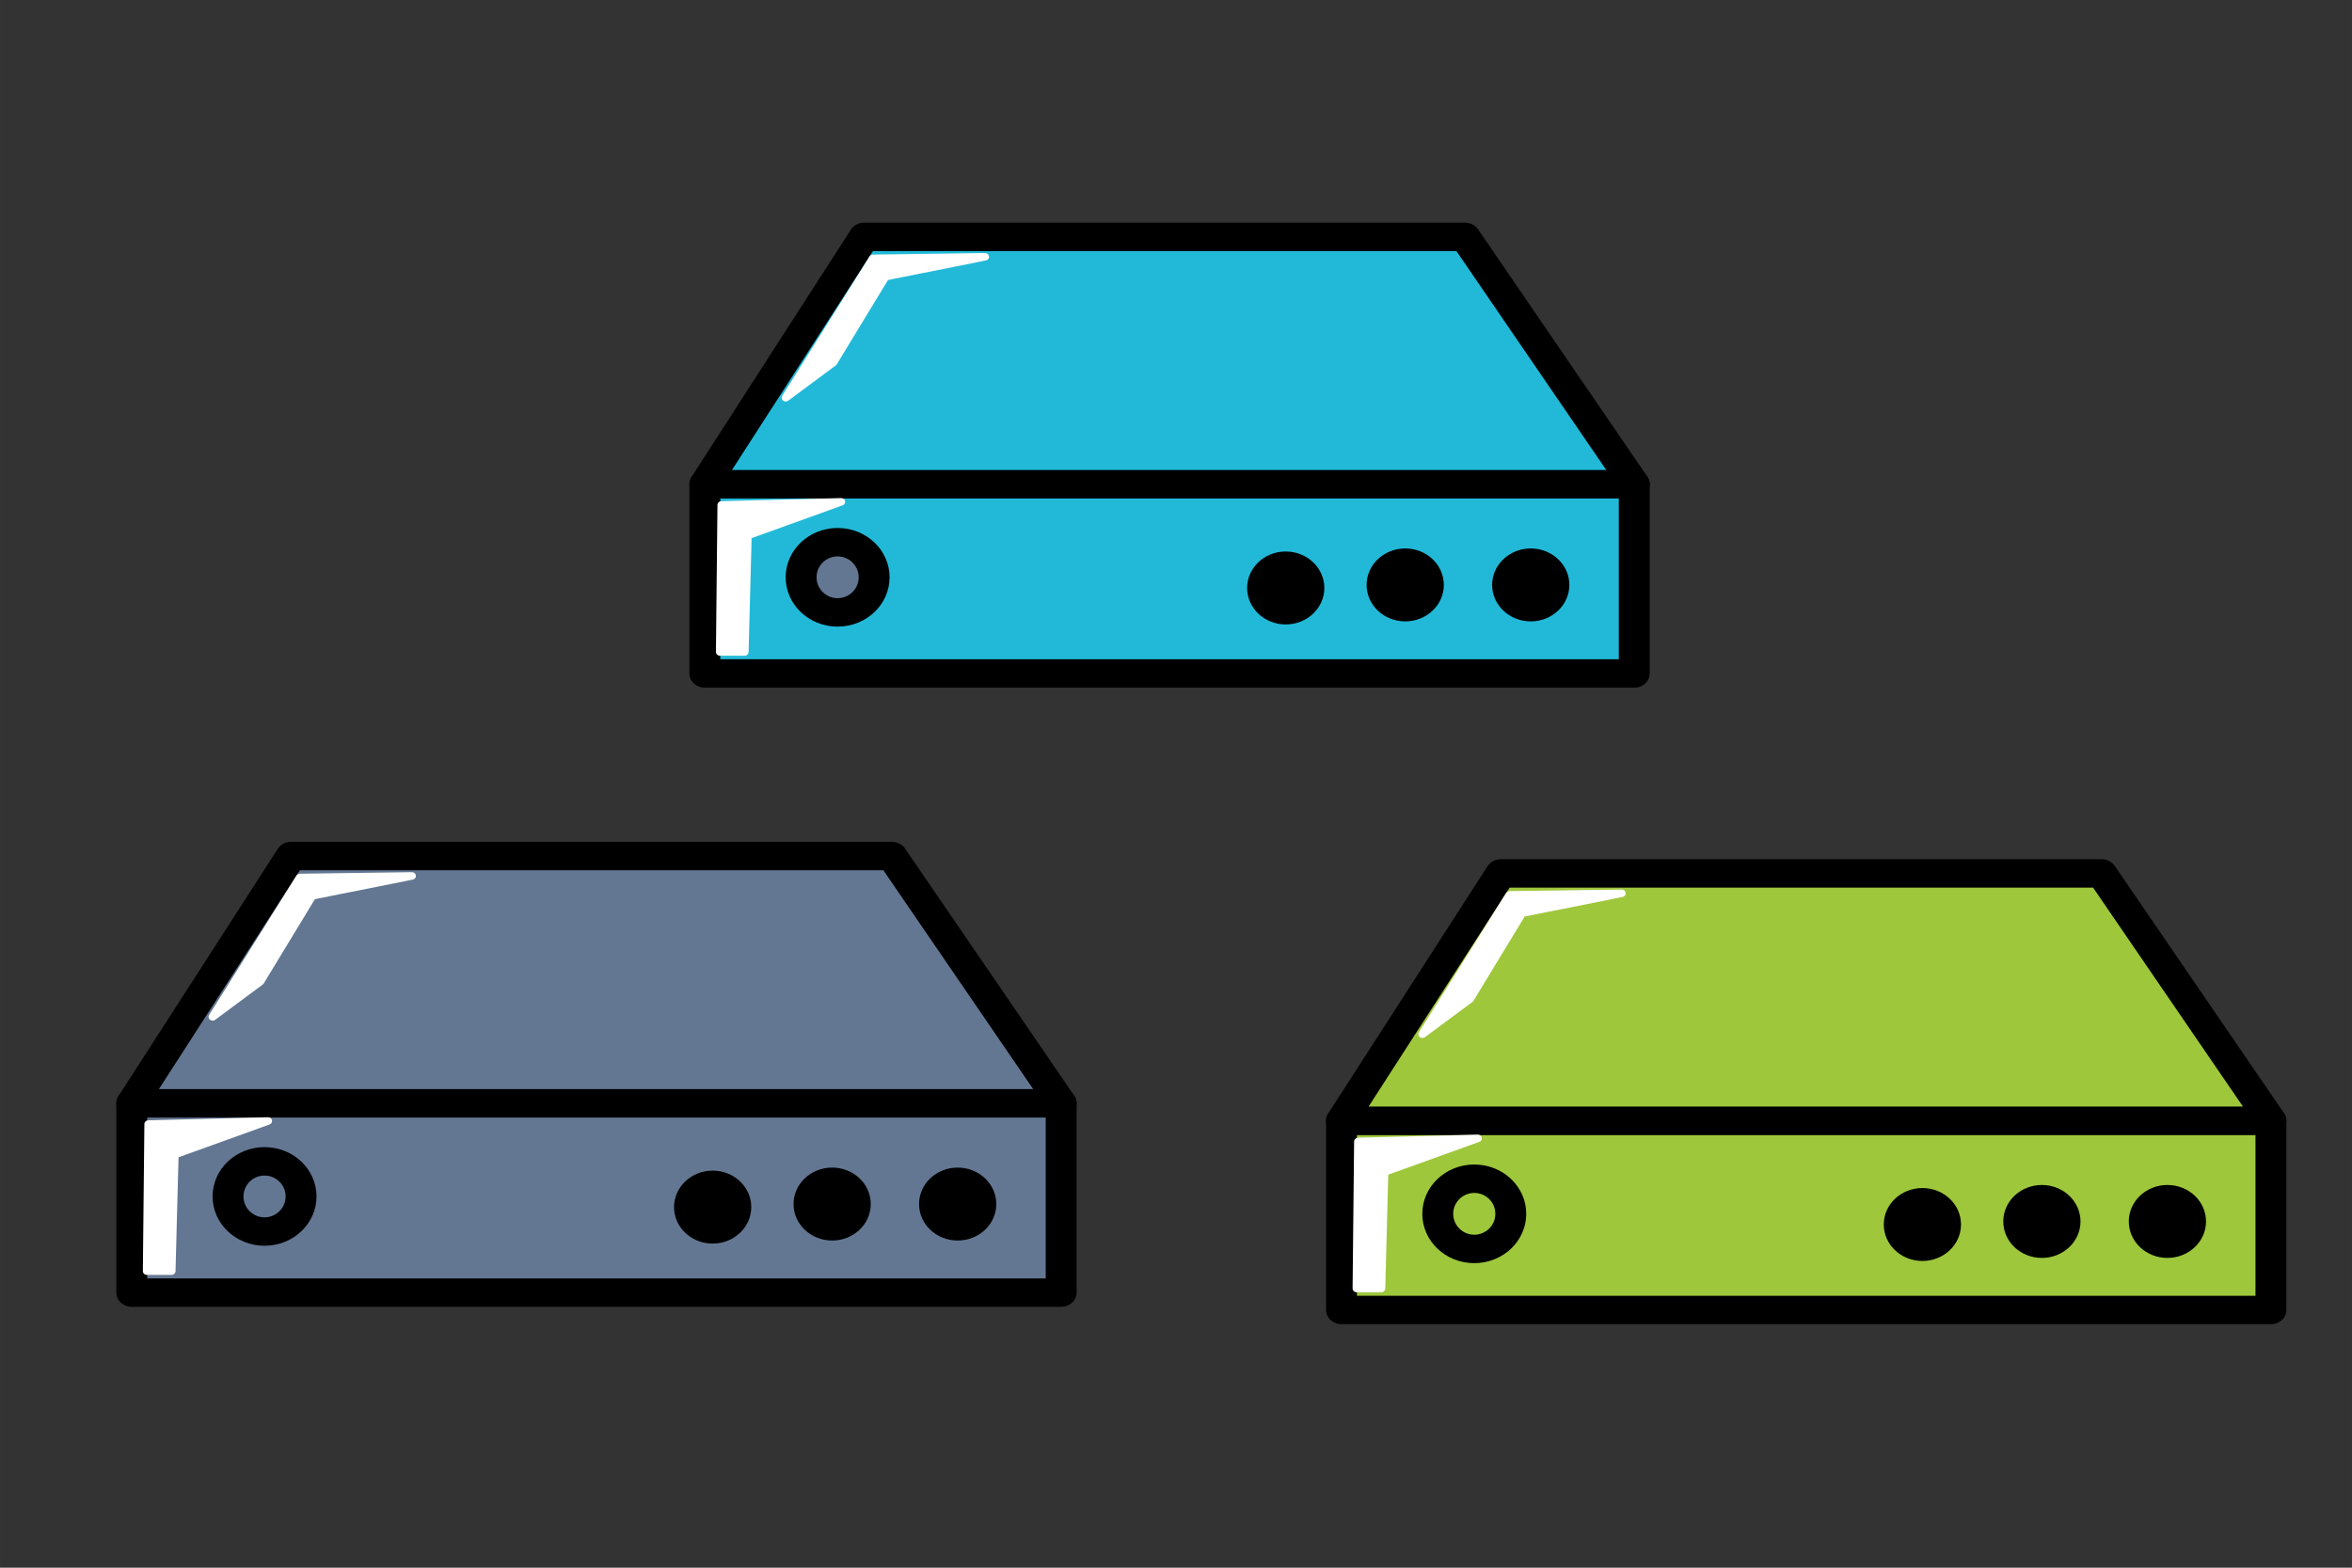 <?xml version="1.0" encoding="UTF-8" standalone="no"?>
<!-- Created with Inkscape (http://www.inkscape.org/) -->

<svg
   xmlns:dc="http://purl.org/dc/elements/1.1/"
   xmlns:cc="http://creativecommons.org/ns#"
   xmlns:rdf="http://www.w3.org/1999/02/22-rdf-syntax-ns#"
   xmlns:svg="http://www.w3.org/2000/svg"
   xmlns="http://www.w3.org/2000/svg"
   xmlns:sodipodi="http://sodipodi.sourceforge.net/DTD/sodipodi-0.dtd"
   xmlns:inkscape="http://www.inkscape.org/namespaces/inkscape"
   width="300"
   height="200"
   viewBox="0 0 79.375 52.917"
   version="1.1"
   id="svg8"
   sodipodi:docname="hosts.svg"
   inkscape:version="0.92.3 (2405546, 2018-03-11)">
  <rect x="0" y="0" width="79.375" height="52.917" fill="#333333" stroke="none"/>
  <defs
     id="defs2">
    <inkscape:perspective
       sodipodi:type="inkscape:persp3d"
       inkscape:vp_x="0 : 26.458334 : 1"
       inkscape:vp_y="0 : 1000 : 0"
       inkscape:vp_z="79.374998 : 26.458334 : 1"
       inkscape:persp3d-origin="39.687499 : 17.638889 : 1"
       id="perspective929" />
    <clipPath
       clipPathUnits="userSpaceOnUse"
       id="clipPath8857">
      <rect
         style="opacity:1;fill:#637792;fill-opacity:1;fill-rule:nonzero;stroke:none;stroke-width:0.6;stroke-linecap:round;stroke-linejoin:round;stroke-miterlimit:4;stroke-dasharray:none;stroke-opacity:1"
         id="rect8859"
         width="45.121"
         height="26.553"
         x="27.12"
         y="255.564" />
    </clipPath>
  </defs>
  <sodipodi:namedview
     id="base"
     pagecolor="#ffffff"
     bordercolor="#666666"
     borderopacity="1.0"
     inkscape:pageopacity="0.0"
     inkscape:pageshadow="2"
     inkscape:zoom="1.8101934"
     inkscape:cx="95.862097"
     inkscape:cy="82.851732"
     inkscape:document-units="mm"
     inkscape:current-layer="g932-0"
     showgrid="false"
     units="px"
     inkscape:measure-start="260.872,98.995"
     inkscape:measure-end="260.872,122.228"
     showguides="true"
     inkscape:guide-bbox="true"
     inkscape:window-width="1920"
     inkscape:window-height="1043"
     inkscape:window-x="1920"
     inkscape:window-y="0"
     inkscape:window-maximized="1"
     inkscape:snap-global="false"
     inkscape:pagecheckerboard="true" />
  <g
     inkscape:label="Layer 1"
     inkscape:groupmode="layer"
     id="layer1"
     transform="translate(0,-244.083)">
    <g
       id="g932"
       transform="matrix(0.687,0,0,0.632,9.026,259.169)"
       style="stroke-width:1.518;stroke-miterlimit:4;stroke-dasharray:none;fill:#637792">
      <rect
         y="35.057"
         x="-6.665"
         height="10.11"
         width="45.656"
         id="rect853"
         style="opacity:1;fill:#637792;fill-opacity:1;fill-rule:nonzero;stroke:#000000;stroke-width:1.518;stroke-linecap:round;stroke-linejoin:round;stroke-miterlimit:4;stroke-dasharray:none;stroke-dashoffset:0;stroke-opacity:1" />
      <path
         sodipodi:nodetypes="ccccc"
         inkscape:connector-curvature="0"
         id="rect855"
         d="M 1.162,21.85 H 30.675 l 8.316,13.208 H -6.665 Z"
         style="opacity:1;fill:#637792;fill-opacity:1;fill-rule:nonzero;stroke:#000000;stroke-width:1.518;stroke-linecap:round;stroke-linejoin:round;stroke-miterlimit:4;stroke-dasharray:none;stroke-dashoffset:0;stroke-opacity:1" />
      <ellipse
         ry="1.875"
         rx="1.794"
         cy="40.031"
         cx="-0.143"
         id="path858"
         style="opacity:1;fill:#637792;fill-opacity:1;fill-rule:nonzero;stroke:#000000;stroke-width:1.518;stroke-linecap:round;stroke-linejoin:round;stroke-miterlimit:4;stroke-dasharray:none;stroke-dashoffset:0;stroke-opacity:1" />
      <ellipse
         ry="1.189"
         rx="1.138"
         cy="40.438"
         cx="33.906"
         id="path858-3"
         style="opacity:1;fill:#000000;fill-opacity:1;fill-rule:nonzero;stroke:#000000;stroke-width:1.518;stroke-linecap:round;stroke-linejoin:round;stroke-miterlimit:4;stroke-dasharray:none;stroke-dashoffset:0;stroke-opacity:1" />
      <ellipse
         ry="1.189"
         rx="1.138"
         cy="40.438"
         cx="27.74"
         id="path858-3-6"
         style="opacity:1;fill:#000000;fill-opacity:1;fill-rule:nonzero;stroke:#000000;stroke-width:1.518;stroke-linecap:round;stroke-linejoin:round;stroke-miterlimit:4;stroke-dasharray:none;stroke-dashoffset:0;stroke-opacity:1" />
      <ellipse
         ry="1.189"
         rx="1.138"
         cy="40.601"
         cx="21.87"
         id="path858-3-7"
         style="opacity:1;fill:#000000;fill-opacity:1;fill-rule:nonzero;stroke:#000000;stroke-width:1.518;stroke-linecap:round;stroke-linejoin:round;stroke-miterlimit:4;stroke-dasharray:none;stroke-dashoffset:0;stroke-opacity:1" />
      <path
         style="fill:#ffffff;stroke:#ffffff;stroke-width:0.402px;stroke-linecap:butt;stroke-linejoin:round;stroke-opacity:1"
         d="m -5.92,44.02 0.075,-7.854 5.87,-0.164 -4.591,1.8 -0.151,6.218 z"
         id="path1126"
         inkscape:connector-curvature="0"
         sodipodi:nodetypes="cccccc" />
      <path
         style="fill:#ffffff;stroke:#ffffff;stroke-width:0.402px;stroke-linecap:butt;stroke-linejoin:round;stroke-miterlimit:4;stroke-dasharray:none;stroke-opacity:1"
         d="M -2.692,30.439 1.598,22.995 7.092,22.913 2.2,23.976 -0.359,28.558 Z"
         id="path1126-3"
         inkscape:connector-curvature="0"
         sodipodi:nodetypes="cccccc" />
    </g>
    <g
       id="g932-6"
       transform="matrix(0.687,0,0,0.632,28.366,238.27)"
       style="fill:#637792;stroke-width:1.518;stroke-miterlimit:4;stroke-dasharray:none">
      <rect
         y="35.057"
         x="-6.665"
         height="10.11"
         width="45.656"
         id="rect853-7"
         style="opacity:1;fill:#22b9d8;fill-opacity:1;fill-rule:nonzero;stroke:#000000;stroke-width:1.518;stroke-linecap:round;stroke-linejoin:round;stroke-miterlimit:4;stroke-dasharray:none;stroke-dashoffset:0;stroke-opacity:1" />
      <path
         sodipodi:nodetypes="ccccc"
         inkscape:connector-curvature="0"
         id="rect855-5"
         d="M 1.162,21.85 H 30.675 l 8.316,13.208 H -6.665 Z"
         style="opacity:1;fill:#22b9d8;fill-opacity:1;fill-rule:nonzero;stroke:#000000;stroke-width:1.518;stroke-linecap:round;stroke-linejoin:round;stroke-miterlimit:4;stroke-dasharray:none;stroke-dashoffset:0;stroke-opacity:1" />
      <ellipse
         ry="1.875"
         rx="1.794"
         cy="40.031"
         cx="-0.143"
         id="path858-35"
         style="opacity:1;fill:#637792;fill-opacity:1;fill-rule:nonzero;stroke:#000000;stroke-width:1.518;stroke-linecap:round;stroke-linejoin:round;stroke-miterlimit:4;stroke-dasharray:none;stroke-dashoffset:0;stroke-opacity:1" />
      <ellipse
         ry="1.189"
         rx="1.138"
         cy="40.438"
         cx="33.906"
         id="path858-3-62"
         style="opacity:1;fill:#000000;fill-opacity:1;fill-rule:nonzero;stroke:#000000;stroke-width:1.518;stroke-linecap:round;stroke-linejoin:round;stroke-miterlimit:4;stroke-dasharray:none;stroke-dashoffset:0;stroke-opacity:1" />
      <ellipse
         ry="1.189"
         rx="1.138"
         cy="40.438"
         cx="27.74"
         id="path858-3-6-9"
         style="opacity:1;fill:#000000;fill-opacity:1;fill-rule:nonzero;stroke:#000000;stroke-width:1.518;stroke-linecap:round;stroke-linejoin:round;stroke-miterlimit:4;stroke-dasharray:none;stroke-dashoffset:0;stroke-opacity:1" />
      <ellipse
         ry="1.189"
         rx="1.138"
         cy="40.601"
         cx="21.87"
         id="path858-3-7-1"
         style="opacity:1;fill:#000000;fill-opacity:1;fill-rule:nonzero;stroke:#000000;stroke-width:1.518;stroke-linecap:round;stroke-linejoin:round;stroke-miterlimit:4;stroke-dasharray:none;stroke-dashoffset:0;stroke-opacity:1" />
      <path
         style="fill:#ffffff;stroke:#ffffff;stroke-width:0.402px;stroke-linecap:butt;stroke-linejoin:round;stroke-opacity:1"
         d="m -5.92,44.02 0.075,-7.854 5.87,-0.164 -4.591,1.8 -0.151,6.218 z"
         id="path1126-2"
         inkscape:connector-curvature="0"
         sodipodi:nodetypes="cccccc" />
      <path
         style="fill:#ffffff;stroke:#ffffff;stroke-width:0.402px;stroke-linecap:butt;stroke-linejoin:round;stroke-miterlimit:4;stroke-dasharray:none;stroke-opacity:1"
         d="M -2.692,30.439 1.598,22.995 7.092,22.913 2.2,23.976 -0.359,28.558 Z"
         id="path1126-3-7"
         inkscape:connector-curvature="0"
         sodipodi:nodetypes="cccccc" />
    </g>
    <g
       id="g932-0"
       transform="matrix(0.687,0,0,0.632,49.852,259.756)"
       style="fill:#637792;stroke-width:1.518;stroke-miterlimit:4;stroke-dasharray:none">
      <rect
         y="35.057"
         x="-6.665"
         height="10.11"
         width="45.656"
         id="rect853-9"
         style="opacity:1;fill:#9ec73c;fill-opacity:1;fill-rule:nonzero;stroke:#000000;stroke-width:1.518;stroke-linecap:round;stroke-linejoin:round;stroke-miterlimit:4;stroke-dasharray:none;stroke-dashoffset:0;stroke-opacity:1" />
      <path
         sodipodi:nodetypes="ccccc"
         inkscape:connector-curvature="0"
         id="rect855-3"
         d="M 1.162,21.85 H 30.675 l 8.316,13.208 H -6.665 Z"
         style="opacity:1;fill:#9ec73c;fill-opacity:1;fill-rule:nonzero;stroke:#000000;stroke-width:1.518;stroke-linecap:round;stroke-linejoin:round;stroke-miterlimit:4;stroke-dasharray:none;stroke-dashoffset:0;stroke-opacity:1" />
      <ellipse
         ry="1.875"
         rx="1.794"
         cy="40.031"
         cx="-0.143"
         id="path858-6"
         style="opacity:1;fill:#9ec73c;fill-opacity:1;fill-rule:nonzero;stroke:#000000;stroke-width:1.518;stroke-linecap:round;stroke-linejoin:round;stroke-miterlimit:4;stroke-dasharray:none;stroke-dashoffset:0;stroke-opacity:1" />
      <ellipse
         ry="1.189"
         rx="1.138"
         cy="40.438"
         cx="33.906"
         id="path858-3-0"
         style="opacity:1;fill:#000000;fill-opacity:1;fill-rule:nonzero;stroke:#000000;stroke-width:1.518;stroke-linecap:round;stroke-linejoin:round;stroke-miterlimit:4;stroke-dasharray:none;stroke-dashoffset:0;stroke-opacity:1" />
      <ellipse
         ry="1.189"
         rx="1.138"
         cy="40.438"
         cx="27.74"
         id="path858-3-6-6"
         style="opacity:1;fill:#000000;fill-opacity:1;fill-rule:nonzero;stroke:#000000;stroke-width:1.518;stroke-linecap:round;stroke-linejoin:round;stroke-miterlimit:4;stroke-dasharray:none;stroke-dashoffset:0;stroke-opacity:1" />
      <ellipse
         ry="1.189"
         rx="1.138"
         cy="40.601"
         cx="21.87"
         id="path858-3-7-2"
         style="opacity:1;fill:#000000;fill-opacity:1;fill-rule:nonzero;stroke:#000000;stroke-width:1.518;stroke-linecap:round;stroke-linejoin:round;stroke-miterlimit:4;stroke-dasharray:none;stroke-dashoffset:0;stroke-opacity:1" />
      <path
         style="fill:#ffffff;stroke:#ffffff;stroke-width:0.402px;stroke-linecap:butt;stroke-linejoin:round;stroke-opacity:1"
         d="m -5.92,44.02 0.075,-7.854 5.87,-0.164 -4.591,1.8 -0.151,6.218 z"
         id="path1126-6"
         inkscape:connector-curvature="0"
         sodipodi:nodetypes="cccccc" />
      <path
         style="fill:#ffffff;stroke:#ffffff;stroke-width:0.402px;stroke-linecap:butt;stroke-linejoin:round;stroke-miterlimit:4;stroke-dasharray:none;stroke-opacity:1"
         d="M -2.692,30.439 1.598,22.995 7.092,22.913 2.2,23.976 -0.359,28.558 Z"
         id="path1126-3-1"
         inkscape:connector-curvature="0"
         sodipodi:nodetypes="cccccc" />
    </g>
  </g>
</svg>

